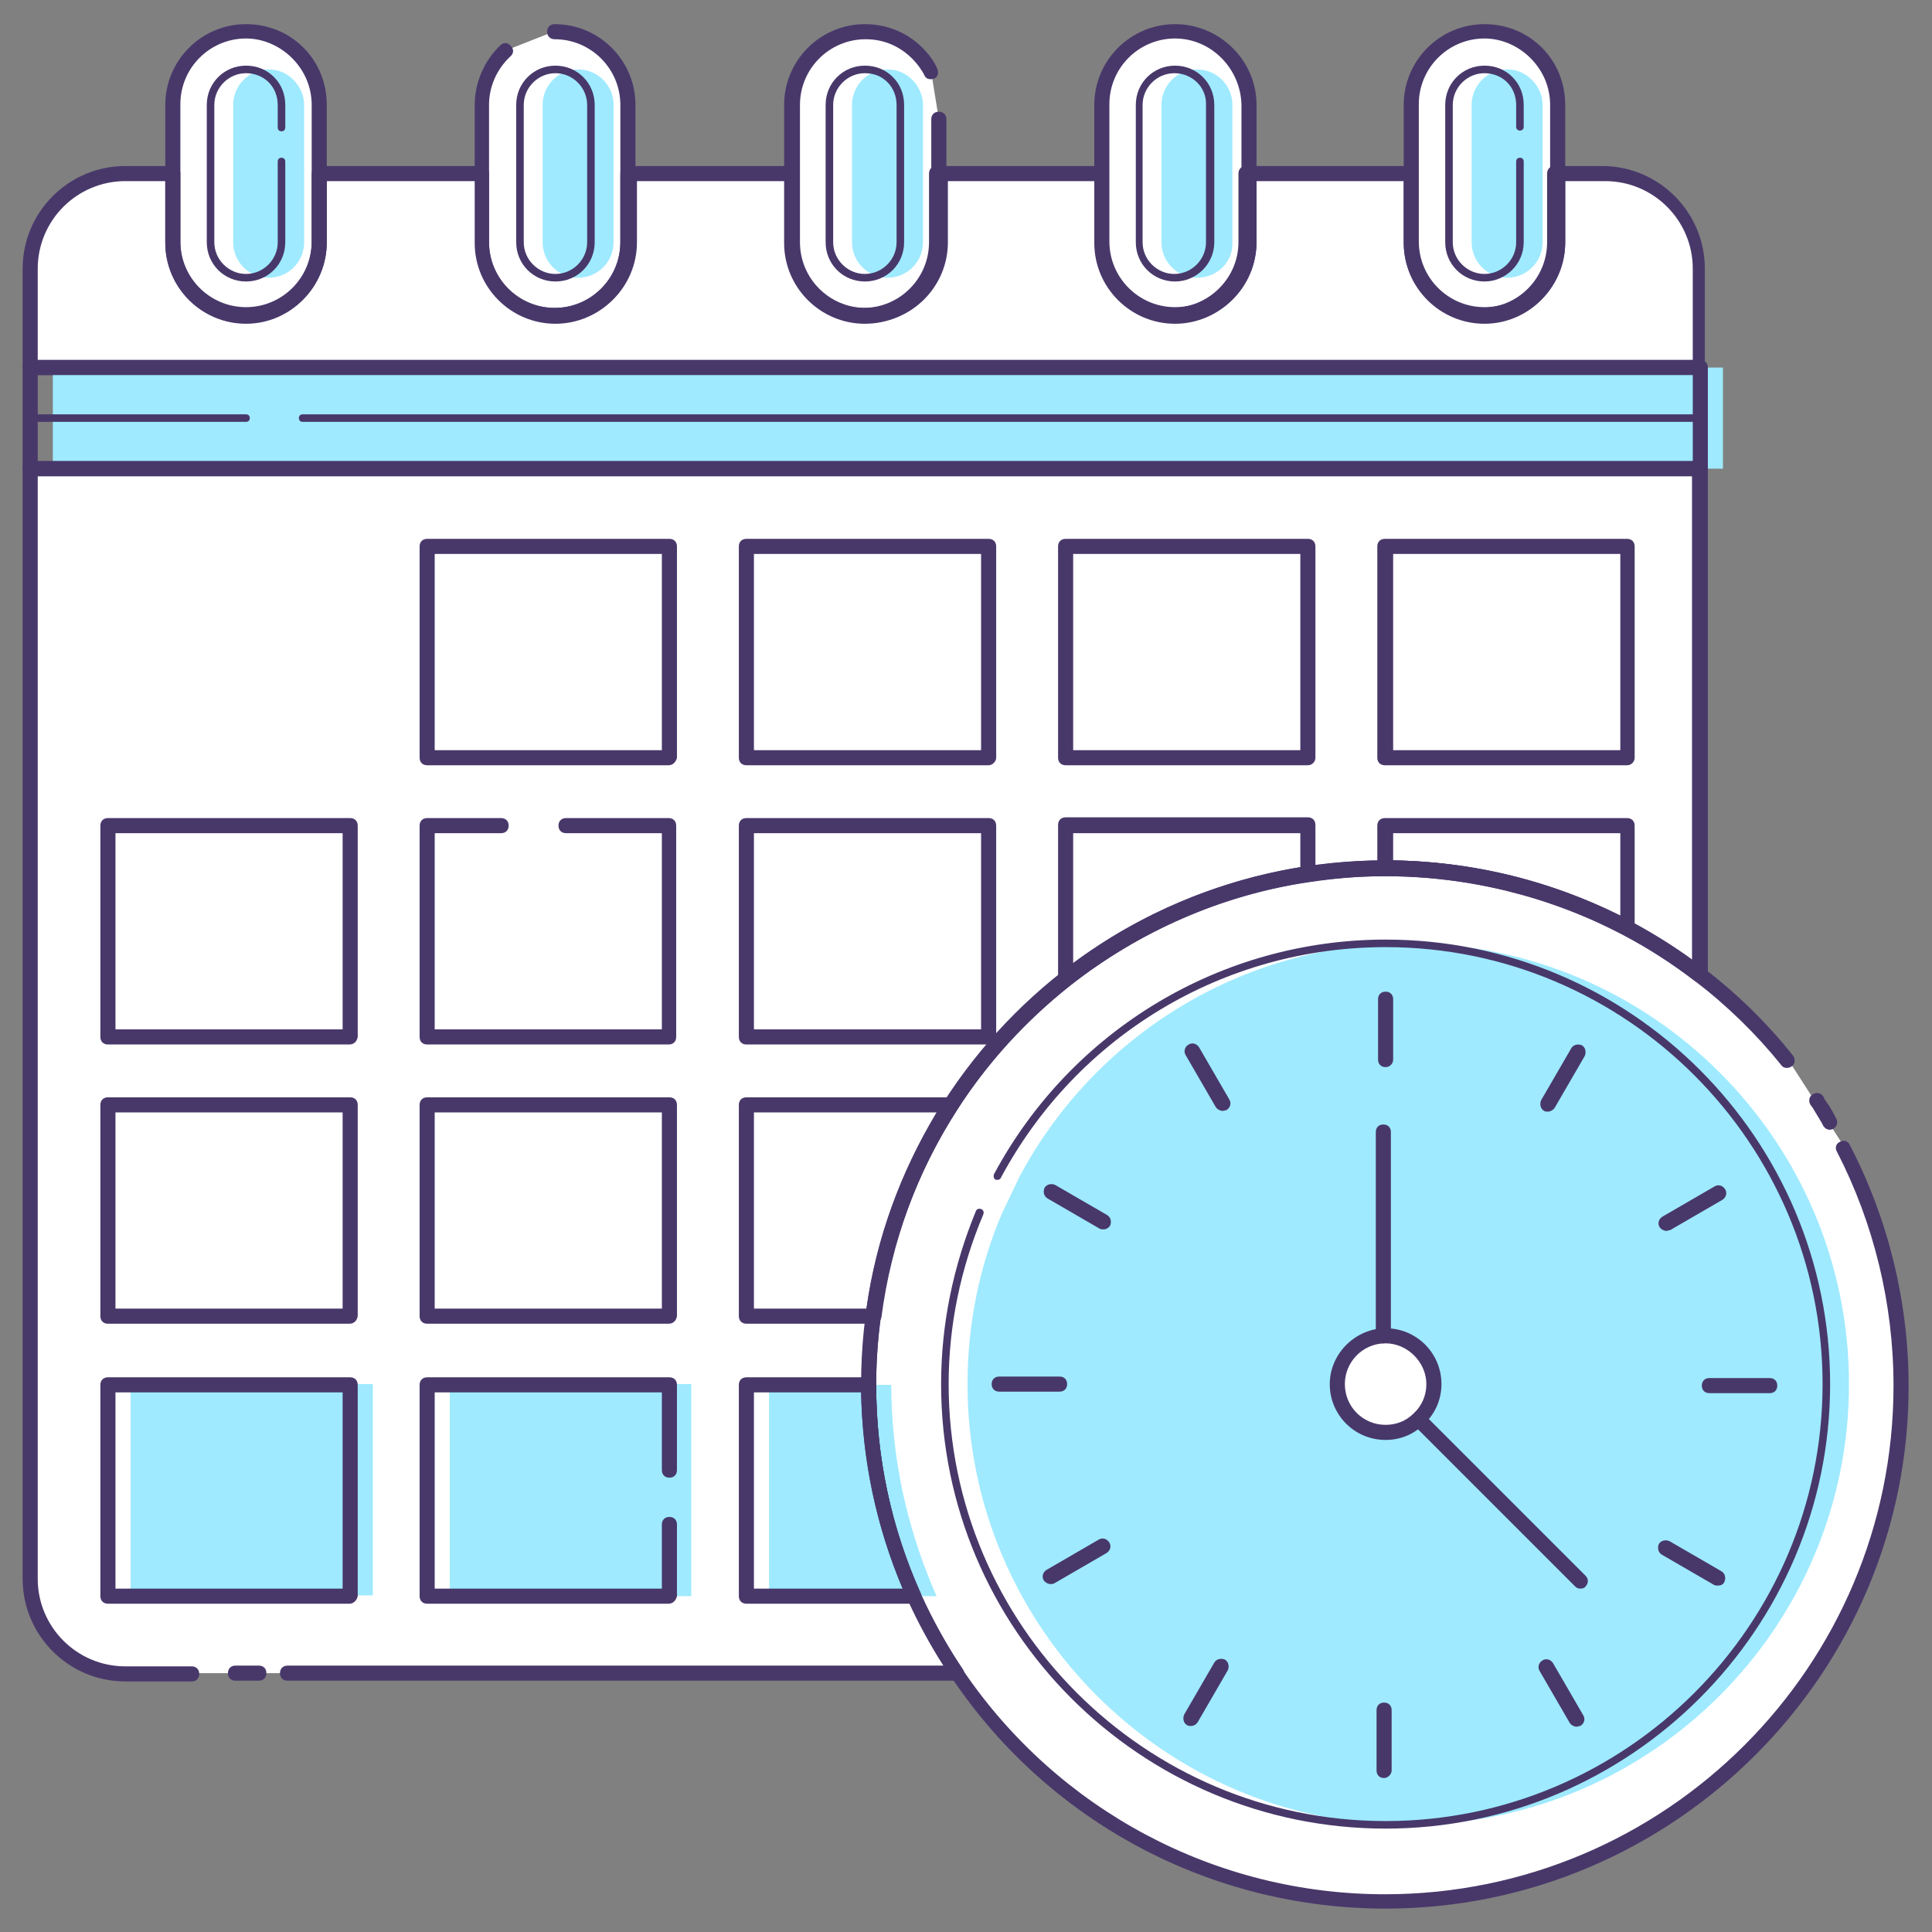 <svg xmlns="http://www.w3.org/2000/svg" id="Layer_1" x="0" y="0" version="1.1" viewBox="0 0 256 256" xml:space="preserve"><rect x="0" y="0" width="256" height="256" fill="#808080" stroke="none"/><style>.st0{fill:#fff}.st1{fill:#48386a}.st2{fill:#9feaff}</style><path d="M225.3 35.6v13.1H4V35.6C4 28.6 9.6 23 16.6 23h6.3v9.1c0 5.4 4.4 9.7 9.7 9.7s9.7-4.4 9.7-9.7V23h21.5v9.1c0 5.4 4.3 9.7 9.7 9.7 5.4 0 9.7-4.4 9.7-9.7V23h21.5v9.1c0 5.4 4.4 9.7 9.7 9.7s9.7-4.4 9.7-9.7V23h21.5v9.1c0 5.4 4.3 9.7 9.7 9.7 5.4 0 9.7-4.4 9.7-9.7V23h21.5v9.1c0 5.4 4.4 9.7 9.7 9.7 5.4 0 9.7-4.4 9.7-9.7V23h6.3c7.4 0 13.1 5.6 13.1 12.6zM25.4 221.7h-8.8c-6.9 0-12.6-5.6-12.6-12.6v-147h221.3v67.1c-11.6-8.9-26-14.2-41.7-14.2-37.8 0-68.4 30.6-68.4 68.4 0 14.2 4.3 27.4 11.7 38.3H25.4z" class="st0"/><path d="M124.4 15.8v16.4c0 5.4-4.4 9.7-9.7 9.7s-9.7-4.4-9.7-9.7V13.9c0-5.4 4.4-9.7 9.7-9.7 2.7 0 5.1 1.1 6.9 2.9.7.7 1.3 1.6 1.8 2.5l1 6.2zM206.4 13.9v18.2c0 5.4-4.4 9.7-9.7 9.7-5.4 0-9.7-4.4-9.7-9.7V13.9c0-5.4 4.4-9.7 9.7-9.7 2.7 0 5.1 1.1 6.9 2.9 1.7 1.7 2.8 4.1 2.8 6.8zM165.4 13.9v18.2c0 5.4-4.4 9.7-9.7 9.7-5.4 0-9.7-4.4-9.7-9.7V13.9c0-5.4 4.3-9.7 9.7-9.7 5.3-.1 9.7 4.3 9.7 9.7zM73.6 4.1c5.4 0 9.7 4.4 9.7 9.7V32c0 5.4-4.3 9.7-9.7 9.7-5.4 0-9.7-4.4-9.7-9.7V13.9c0-2.8 1.2-5.4 3.1-7.2l6.6-2.6zM42.3 13.9v18.2c0 5.4-4.4 9.7-9.7 9.7s-9.7-4.4-9.7-9.7V13.9c0-5.4 4.4-9.7 9.7-9.7 2.7 0 5.1 1.1 6.9 2.9 1.7 1.7 2.8 4.1 2.8 6.8zM244.4 152c4.9 9.4 7.6 20.1 7.6 31.5 0 37.8-30.6 68.4-68.4 68.4-23.6 0-44.4-11.9-56.7-30.1-2.2-3.2-4.1-6.7-5.7-10.3-3.8-8.6-6-18.1-6-28 0-3 .2-6 .6-9 1.3-10.2 4.9-19.7 10.3-28 4.1-6.4 9.3-12.1 15.2-16.8 9.1-7.2 20.1-12.1 32.1-13.9 3.3-.5 6.8-.8 10.3-.8 11.6 0 22.5 2.9 32.1 8 3.4 1.8 6.6 3.9 9.6 6.2 4.3 3.3 8.2 7.1 11.6 11.3l7.4 11.5z" class="st0"/><path d="M225.3 49.7H4c-.6 0-1-.4-1-1V35.6C3 28.1 9.1 22 16.6 22h6.3c.6 0 1 .4 1 1v9.1c0 4.8 3.9 8.7 8.7 8.7s8.7-3.9 8.7-8.7V23c0-.6.4-1 1-1h21.5c.6 0 1 .4 1 1v9.1c0 4.8 3.9 8.7 8.7 8.7 4.8 0 8.7-3.9 8.7-8.7V23c0-.6.4-1 1-1h21.5c.6 0 1 .4 1 1v9.1c0 4.8 3.9 8.7 8.7 8.7s8.7-3.9 8.7-8.7V23c0-.6.4-1 1-1h21.5c.6 0 1 .4 1 1v9.1c0 4.8 3.9 8.7 8.7 8.7 4.8 0 8.8-3.9 8.8-8.7V23c0-.6.4-1 1-1h21.5c.6 0 1 .4 1 1v9.1c0 4.8 3.9 8.7 8.7 8.7 4.8 0 8.7-3.9 8.7-8.7V23c0-.6.4-1 1-1h6.3c7.5 0 13.6 6.1 13.6 13.6v13.1c.4.5-.1 1-.6 1zM5 47.7h219.3V35.6c0-6.4-5.2-11.6-11.6-11.6h-5.3v8.1c0 5.9-4.8 10.7-10.7 10.7-5.9 0-10.7-4.8-10.7-10.7V24h-19.5v8.1c0 5.9-4.8 10.7-10.7 10.7-5.9 0-10.7-4.8-10.7-10.7V24h-19.5v8.1c0 5.9-4.8 10.7-10.7 10.7s-10.7-4.8-10.7-10.7V24H84.4v8.1c0 5.9-4.8 10.7-10.7 10.7C67.8 42.8 63 38 63 32.1V24H43.3v8.1c0 5.9-4.8 10.7-10.7 10.7S21.9 38 21.9 32.1V24h-5.3C10.2 24 5 29.2 5 35.6v12.1z" class="st1"/><path d="M7 48.7h221.3v13.4H7zM17.3 183.4h32.1v28H17.3zM91.6 202v9.5h-32v-28.1h32v11.4zM124.1 211.5h-22.2v-28h16.2c0 9.9 2.2 19.4 6 28z" class="st2"/><path d="M225.3 63.1H4c-.6 0-1-.4-1-1V48.7c0-.6.4-1 1-1h221.3c.6 0 1 .4 1 1v13.4c0 .5-.5 1-1 1zM5 61.1h219.3V49.7H5v11.4zM34.3 222.7h-3.1c-.6 0-1-.4-1-1s.4-1 1-1h3.1c.6 0 1 .4 1 1s-.4 1-1 1z" class="st1"/><path d="M126.8 222.7H38.1c-.6 0-1-.4-1-1s.4-1 1-1H125c-7.1-11.1-10.9-24-10.9-37.3 0-38.3 31.1-69.4 69.4-69.4 14.8 0 28.8 4.5 40.7 13.2V63.1H5v146.1c0 6.4 5.2 11.6 11.6 11.6h8.8c.6 0 1 .4 1 1s-.4 1-1 1h-8.8c-7.5 0-13.6-6.1-13.6-13.6V62.1c0-.6.4-1 1-1h221.3c.6 0 1 .4 1 1v67.1c0 .4-.2.7-.6.9-.3.2-.7.1-1.1-.1-11.9-9.1-26.1-13.9-41.1-13.9-37.2 0-67.4 30.3-67.4 67.4 0 13.5 4 26.6 11.5 37.7.2.3.2.7.1 1-.1.3-.5.5-.9.5zM114.6 42.9c-5.9 0-10.7-4.8-10.7-10.7V13.9c0-5.9 4.8-10.7 10.7-10.7 2.9 0 5.6 1.1 7.6 3.1.8.8 1.5 1.7 2 2.8.2.5.1 1.1-.4 1.3-.5.2-1.1.1-1.3-.4-.4-.8-1-1.6-1.6-2.2-1.7-1.7-3.8-2.6-6.2-2.6-4.8 0-8.7 3.9-8.7 8.7v18.2c0 4.8 3.9 8.7 8.7 8.7s8.7-3.9 8.7-8.7V15.8c0-.6.4-1 1-1s1 .4 1 1v16.4c0 5.8-4.8 10.7-10.8 10.7z" class="st1"/><path d="M117.6 36.8c-2.6 0-4.7-2.1-4.7-4.7V13.9c0-2.6 2.1-4.7 4.7-4.7 1.3 0 2.4.5 3.3 1.4.9.9 1.4 2.1 1.4 3.3v18.2c0 2.6-2.1 4.7-4.7 4.7zM204.4 21.4v10.7c0 2.6-2.1 4.7-4.7 4.7s-4.7-2.1-4.7-4.7V13.9c0-2.6 2.1-4.7 4.7-4.7 1.3 0 2.4.5 3.3 1.4.9.9 1.4 2.1 1.4 3.3v7.5zM158.6 36.8c-2.6 0-4.7-2.1-4.7-4.7V13.9c0-2.6 2.1-4.7 4.7-4.7s4.7 2.1 4.7 4.7v18.2c.1 2.6-2 4.7-4.7 4.7zM76.6 36.8c-2.6 0-4.7-2.1-4.7-4.7V13.9c0-2.6 2.1-4.7 4.7-4.7s4.7 2.1 4.7 4.7v18.2c0 2.6-2.1 4.7-4.7 4.7zM40.3 21.4v10.7c0 2.6-2.1 4.7-4.7 4.7s-4.7-2.1-4.7-4.7V13.9c0-2.6 2.1-4.7 4.7-4.7 1.3 0 2.4.5 3.3 1.4.9.9 1.4 2.1 1.4 3.3v7.5z" class="st2"/><path d="M114.6 37.3c-2.9 0-5.2-2.3-5.2-5.2V13.9c0-2.9 2.3-5.2 5.2-5.2 1.4 0 2.7.5 3.7 1.5s1.5 2.3 1.5 3.7v18.2c0 2.9-2.3 5.2-5.2 5.2zm0-27.6c-2.3 0-4.2 1.9-4.2 4.2v18.2c0 2.3 1.9 4.2 4.2 4.2 2.3 0 4.2-1.9 4.2-4.2V13.9c0-1.1-.4-2.2-1.2-3-.8-.8-1.8-1.2-3-1.2zM196.7 42.9c-5.9 0-10.7-4.8-10.7-10.7V13.9c0-5.9 4.8-10.7 10.7-10.7 2.9 0 5.6 1.1 7.6 3.1s3.1 4.7 3.1 7.6v18.2c0 5.9-4.8 10.8-10.7 10.8zm0-37.8c-4.8 0-8.7 3.9-8.7 8.7V32c0 4.8 3.9 8.7 8.7 8.7 4.8 0 8.7-3.9 8.7-8.7V13.9c0-2.3-.9-4.5-2.6-6.2-1.6-1.6-3.8-2.6-6.1-2.6z" class="st1"/><path d="M196.7 37.3c-2.9 0-5.2-2.3-5.2-5.2V13.9c0-2.9 2.3-5.2 5.2-5.2 1.4 0 2.7.5 3.7 1.5s1.5 2.3 1.5 3.7v2.9c0 .3-.2.5-.5.5s-.5-.2-.5-.5v-2.9c0-1.1-.4-2.2-1.2-3-.8-.8-1.9-1.2-3-1.2-2.3 0-4.2 1.9-4.2 4.2v18.2c0 2.3 1.9 4.2 4.2 4.2 2.3 0 4.2-1.9 4.2-4.2V21.4c0-.3.2-.5.5-.5s.5.2.5.5v10.7c0 2.9-2.4 5.2-5.2 5.2zM155.7 42.9c-5.9 0-10.7-4.8-10.7-10.7V13.9c0-5.9 4.8-10.7 10.7-10.7 5.9 0 10.8 4.8 10.8 10.7v18.2c-.1 5.9-4.9 10.8-10.8 10.8zm0-37.8c-4.8 0-8.7 3.9-8.7 8.7V32c0 4.8 3.9 8.7 8.7 8.7 4.8 0 8.8-3.9 8.8-8.7V13.9c-.1-4.8-4-8.8-8.8-8.8z" class="st1"/><path d="M155.7 37.3c-2.9 0-5.2-2.3-5.2-5.2V13.9c0-2.9 2.3-5.2 5.2-5.2 2.9 0 5.2 2.3 5.2 5.2v18.2c0 2.9-2.4 5.2-5.2 5.2zm-.1-27.6c-2.3 0-4.2 1.9-4.2 4.2v18.2c0 2.3 1.9 4.2 4.2 4.2 2.3 0 4.2-1.9 4.2-4.2V13.9c.1-2.3-1.8-4.2-4.2-4.2zM73.6 42.9c-5.9 0-10.7-4.8-10.7-10.7V13.9c0-3 1.3-5.9 3.4-7.9.4-.4 1-.4 1.4.1.4.4.4 1-.1 1.4-1.8 1.7-2.8 4-2.8 6.4v18.2c0 4.8 3.9 8.7 8.7 8.7 4.8 0 8.7-3.9 8.7-8.7V13.9c0-4.8-3.9-8.7-8.7-8.7-.6 0-1-.4-1-1s.4-1 1-1c5.9 0 10.7 4.8 10.7 10.7v18.2c.2 5.9-4.7 10.8-10.6 10.8z" class="st1"/><path d="M73.6 37.3c-2.9 0-5.2-2.3-5.2-5.2V13.9c0-2.9 2.3-5.2 5.2-5.2 2.9 0 5.2 2.3 5.2 5.2v18.2c0 2.9-2.3 5.2-5.2 5.2zm0-27.6c-2.3 0-4.2 1.9-4.2 4.2v18.2c0 2.3 1.9 4.2 4.2 4.2 2.3 0 4.2-1.9 4.2-4.2V13.9c0-2.3-1.9-4.2-4.2-4.2zM32.6 42.9c-5.9 0-10.7-4.8-10.7-10.7V13.9c0-5.9 4.8-10.7 10.7-10.7 2.9 0 5.6 1.1 7.6 3.1s3.1 4.7 3.1 7.6v18.2c0 5.9-4.8 10.8-10.7 10.8zm0-37.8c-4.8 0-8.7 3.9-8.7 8.7V32c0 4.8 3.9 8.7 8.7 8.7s8.7-3.9 8.7-8.7V13.9c0-2.3-.9-4.5-2.6-6.2-1.6-1.6-3.8-2.6-6.1-2.6z" class="st1"/><path d="M32.6 37.3c-2.9 0-5.2-2.3-5.2-5.2V13.9c0-2.9 2.3-5.2 5.2-5.2 1.4 0 2.7.5 3.7 1.5s1.5 2.3 1.5 3.7v3c0 .3-.2.5-.5.5s-.5-.2-.5-.5v-3c0-1.1-.4-2.2-1.2-3-.8-.8-1.9-1.2-3-1.2-2.3 0-4.2 1.9-4.2 4.2v18.2c0 2.3 1.9 4.2 4.2 4.2 2.3 0 4.2-1.9 4.2-4.2V21.4c0-.3.2-.5.5-.5s.5.2.5.5v10.7c0 2.9-2.3 5.2-5.2 5.2zM88.6 101.4h-32c-.6 0-1-.4-1-1v-28c0-.6.4-1 1-1h32.1c.6 0 1 .4 1 1v28c-.1.5-.5 1-1.1 1zm-31-2h30.1v-26H57.6v26zM131 101.4H98.9c-.6 0-1-.4-1-1v-28c0-.6.4-1 1-1H131c.6 0 1 .4 1 1v28c0 .5-.5 1-1 1zm-31.1-2H130v-26H99.9v26zM173.3 101.4h-32.1c-.6 0-1-.4-1-1v-28c0-.6.4-1 1-1h32.1c.6 0 1 .4 1 1v28c0 .5-.4 1-1 1zm-31.1-2h30.1v-26h-30.1v26zM215.6 101.4h-32.1c-.6 0-1-.4-1-1v-28c0-.6.4-1 1-1h32.1c.6 0 1 .4 1 1v28c0 .5-.4 1-1 1zm-31-2h30.1v-26h-30.1v26zM46.3 138.4h-32c-.6 0-1-.4-1-1v-28c0-.6.4-1 1-1h32.1c.6 0 1 .4 1 1v28c-.1.6-.5 1-1.1 1zm-31-2h30.1v-26H15.3v26zM88.6 138.4h-32c-.6 0-1-.4-1-1v-28c0-.6.4-1 1-1h9.8c.6 0 1 .4 1 1s-.4 1-1 1h-8.8v26h30.1v-26H75c-.6 0-1-.4-1-1s.4-1 1-1h13.6c.6 0 1 .4 1 1v28c0 .6-.4 1-1 1zM131 138.4H98.9c-.6 0-1-.4-1-1v-28c0-.6.4-1 1-1H131c.6 0 1 .4 1 1v28c0 .6-.5 1-1 1zm-31.1-2H130v-26H99.9v26zM141.2 130.6c-.1 0-.3 0-.4-.1-.3-.2-.6-.5-.6-.9v-20.3c0-.6.4-1 1-1h32.1c.6 0 1 .4 1 1v6.4c0 .5-.4.9-.9 1-11.5 1.7-22.4 6.5-31.6 13.7-.1.2-.3.2-.6.2zm1-20.2v17.2c8.9-6.6 19.2-10.9 30.1-12.7v-4.5h-30.1zM215.6 123.9c-.2 0-.3 0-.5-.1-9.6-5.1-20.6-7.8-31.6-7.8-.6 0-1-.4-1-1v-5.6c0-.6.4-1 1-1h32.1c.6 0 1 .4 1 1V123c0 .4-.2.7-.5.9h-.5zm-31-9.9c10.4.2 20.8 2.7 30.1 7.3v-10.9h-30.1v3.6zM46.3 175.4h-32c-.6 0-1-.4-1-1v-28c0-.6.4-1 1-1h32.1c.6 0 1 .4 1 1v28c-.1.6-.5 1-1.1 1zm-31-2h30.1v-26H15.3v26zM88.6 175.4h-32c-.6 0-1-.4-1-1v-28c0-.6.4-1 1-1h32.1c.6 0 1 .4 1 1v28c-.1.6-.5 1-1.1 1zm-31-2h30.1v-26H57.6v26zM115.7 175.4H98.9c-.6 0-1-.4-1-1v-28c0-.6.4-1 1-1H126c.4 0 .7.2.9.5.2.3.2.7 0 1-5.4 8.4-8.8 17.7-10.1 27.6-.1.6-.6.9-1.1.9zm-15.8-2h14.9c1.3-9.3 4.5-18 9.3-26H99.9v26zM46.3 212.5h-32c-.6 0-1-.4-1-1v-28c0-.6.4-1 1-1h32.1c.6 0 1 .4 1 1v28c-.1.5-.5 1-1.1 1zm-31-2h30.1v-26H15.3v26zM88.6 212.5h-32c-.6 0-1-.4-1-1v-28c0-.6.4-1 1-1h32.1c.6 0 1 .4 1 1v11.3c0 .6-.4 1-1 1s-1-.4-1-1v-10.3H57.6v26h30.1V202c0-.6.4-1 1-1s1 .4 1 1v9.5c-.1.5-.5 1-1.1 1zM121.1 212.5H98.9c-.6 0-1-.4-1-1v-28c0-.6.4-1 1-1h16.2c.6 0 1 .4 1 1 0 9.6 2 18.9 5.9 27.6.1.3.1.7-.1 1-.1.2-.4.4-.8.4zm-21.2-2h19.7c-3.5-8.3-5.3-17-5.5-26H99.9v26zM225.3 55.9H40.1c-.3 0-.5-.2-.5-.5s.2-.5.5-.5h185.1c.3 0 .5.2.5.5s-.2.5-.4.5zM32.6 55.9H4c-.3 0-.5-.2-.5-.5s.2-.5.5-.5h28.6c.3 0 .5.2.5.5s-.2.5-.5.5z" class="st1"/><path d="M183.6 252.9c-23.1 0-44.6-11.4-57.5-30.6-2.2-3.3-4.2-6.8-5.8-10.4-4-9-6.1-18.6-6.1-28.5 0-3 .2-6.1.6-9.1 1.3-10.2 4.8-19.8 10.4-28.4 4.2-6.5 9.4-12.2 15.5-17 9.4-7.4 20.7-12.3 32.5-14.1 3.4-.5 6.9-.8 10.4-.8 11.3 0 22.6 2.8 32.5 8.1 3.4 1.8 6.7 3.9 9.8 6.3 4.3 3.3 8.3 7.2 11.7 11.5.3.4.3 1.1-.2 1.4-.4.3-1.1.3-1.4-.2-3.3-4.1-7.2-7.9-11.4-11.1-3-2.3-6.2-4.4-9.5-6.1-9.7-5.1-20.6-7.8-31.6-7.8-3.4 0-6.8.3-10.1.8-11.5 1.7-22.4 6.5-31.6 13.7-5.9 4.7-11 10.2-15 16.5-5.4 8.4-8.8 17.7-10.1 27.6-.4 2.9-.6 5.9-.6 8.9 0 9.6 2 18.9 5.9 27.6 1.6 3.5 3.5 6.9 5.6 10.1 12.6 18.6 33.5 29.7 55.9 29.7 37.2 0 67.4-30.2 67.4-67.4 0-10.8-2.6-21.5-7.5-31-.3-.5-.1-1.1.4-1.3.5-.3 1.1-.1 1.3.4 5.1 9.8 7.8 20.8 7.8 31.9.1 38.1-31.1 69.3-69.3 69.3z" class="st1"/><path d="M242.5 149.7c-.4 0-.7-.2-.9-.5l-.2-.4-1.2-2-.3-.4c-.3-.5-.2-1.1.3-1.4.5-.3 1.1-.2 1.4.3l.2.4c.7 1 .7 1 1.3 2.1l.2.4c.3.5.1 1.1-.4 1.4-.1 0-.3.1-.4.1z" class="st1"/><path d="M135.1 155.9c9.8-18.4 29.2-30.9 51.5-30.9 32.2 0 58.4 26.2 58.4 58.4s-26.2 58.4-58.4 58.4-58.4-26.2-58.4-58.4c0-8 1.6-15.7 4.6-22.7l2.3-4.8z" class="st2"/><path d="M183.6 242.3c-32.5 0-58.9-26.4-58.9-58.9 0-7.9 1.6-15.6 4.6-22.9.1-.3.4-.4.7-.3.3.1.4.4.3.7-3 7.1-4.6 14.7-4.6 22.5 0 31.9 26 57.9 57.9 57.9s57.9-26 57.9-57.9-26-57.9-57.9-57.9c-21.4 0-40.9 11.7-51 30.6-.1.2-.4.3-.7.2-.2-.1-.3-.4-.2-.7 10.3-19.2 30.2-31.1 51.9-31.1 32.5 0 58.9 26.4 58.9 58.9s-26.5 58.9-58.9 58.9z" class="st1"/><path d="M190 183.4c0 1.8-.8 3.4-2 4.6-1.1 1.1-2.7 1.8-4.4 1.8-3.5 0-6.4-2.9-6.4-6.4 0-3.5 2.8-6.3 6.2-6.4h.2c3.5 0 6.4 2.9 6.4 6.4z" class="st0"/><path d="M183.6 190.8c-4.1 0-7.4-3.3-7.4-7.4 0-3.9 3.2-7.2 7.1-7.4h.3c4.1 0 7.4 3.3 7.4 7.4 0 2-.8 3.9-2.3 5.3-1.4 1.4-3.2 2.1-5.1 2.1zm0-12.8h-.2c-2.9.1-5.2 2.5-5.2 5.4 0 3 2.4 5.4 5.4 5.4 1.4 0 2.7-.5 3.7-1.5 1.1-1 1.7-2.4 1.7-3.9 0-2.9-2.5-5.4-5.4-5.4zM183.6 141.4c-.6 0-1-.4-1-1v-8c0-.6.4-1 1-1s1 .4 1 1v8c0 .6-.5 1-1 1zM162 147.2c-.3 0-.7-.2-.9-.5l-4-6.9c-.3-.5-.1-1.1.4-1.4.5-.3 1.1-.1 1.4.4l4 6.9c.3.5.1 1.1-.4 1.4-.1 0-.3.1-.5.1zM146.2 162.9c-.2 0-.3 0-.5-.1l-6.9-4c-.5-.3-.6-.9-.4-1.4.3-.5.9-.6 1.4-.4l6.9 4c.5.3.6.9.4 1.4-.2.3-.5.5-.9.5zM140.4 184.4h-8c-.6 0-1-.4-1-1s.4-1 1-1h8c.6 0 1 .4 1 1s-.4 1-1 1zM139.2 209.9c-.3 0-.7-.2-.9-.5-.3-.5-.1-1.1.4-1.4l6.9-4c.5-.3 1.1-.1 1.4.4.3.5.1 1.1-.4 1.4l-6.9 4c-.2.1-.4.1-.5.1zM157.8 228.7c-.2 0-.3 0-.5-.1-.5-.3-.6-.9-.4-1.4l4-6.9c.3-.5.9-.6 1.4-.4.5.3.6.9.4 1.4l-4 6.9c-.2.3-.5.5-.9.5zM183.4 235.6c-.6 0-1-.4-1-1v-8c0-.6.4-1 1-1s1 .4 1 1v8c0 .5-.5 1-1 1zM208.9 228.8c-.3 0-.7-.2-.9-.5l-4-6.9c-.3-.5-.1-1.1.4-1.4.5-.3 1.1-.1 1.4.4l4 6.9c.3.5.1 1.1-.4 1.4-.2 0-.3.1-.5.1zM227.6 210.1c-.2 0-.3 0-.5-.1l-6.9-4c-.5-.3-.6-.9-.4-1.4.3-.5.9-.6 1.4-.4l6.9 4c.5.3.6.9.4 1.4-.2.4-.5.5-.9.5zM234.5 184.6h-8c-.6 0-1-.4-1-1s.4-1 1-1h8c.6 0 1 .4 1 1s-.4 1-1 1zM220.8 163.1c-.3 0-.7-.2-.9-.5-.3-.5-.1-1.1.4-1.4l6.9-4c.5-.3 1.1-.1 1.4.4.3.5.1 1.1-.4 1.4l-6.9 4c-.2 0-.3.1-.5.1zM205.1 147.3c-.2 0-.3 0-.5-.1-.5-.3-.6-.9-.4-1.4l4-6.9c.3-.5.9-.6 1.4-.4.5.3.6.9.4 1.4l-4 6.9c-.2.3-.6.5-.9.5z" class="st1"/><path d="M183.3 178c-.6 0-1-.4-1-1v-27c0-.6.4-1 1-1s1 .4 1 1v27c0 .6-.4 1-1 1z" class="st1"/><g><path d="M209.4 210.5c-.3 0-.5-.1-.7-.3l-21.4-21.4c-.4-.4-.4-1 0-1.4s1-.4 1.4 0l21.4 21.4c.4.4.4 1 0 1.4-.1.2-.4.3-.7.3z" class="st1"/></g></svg>